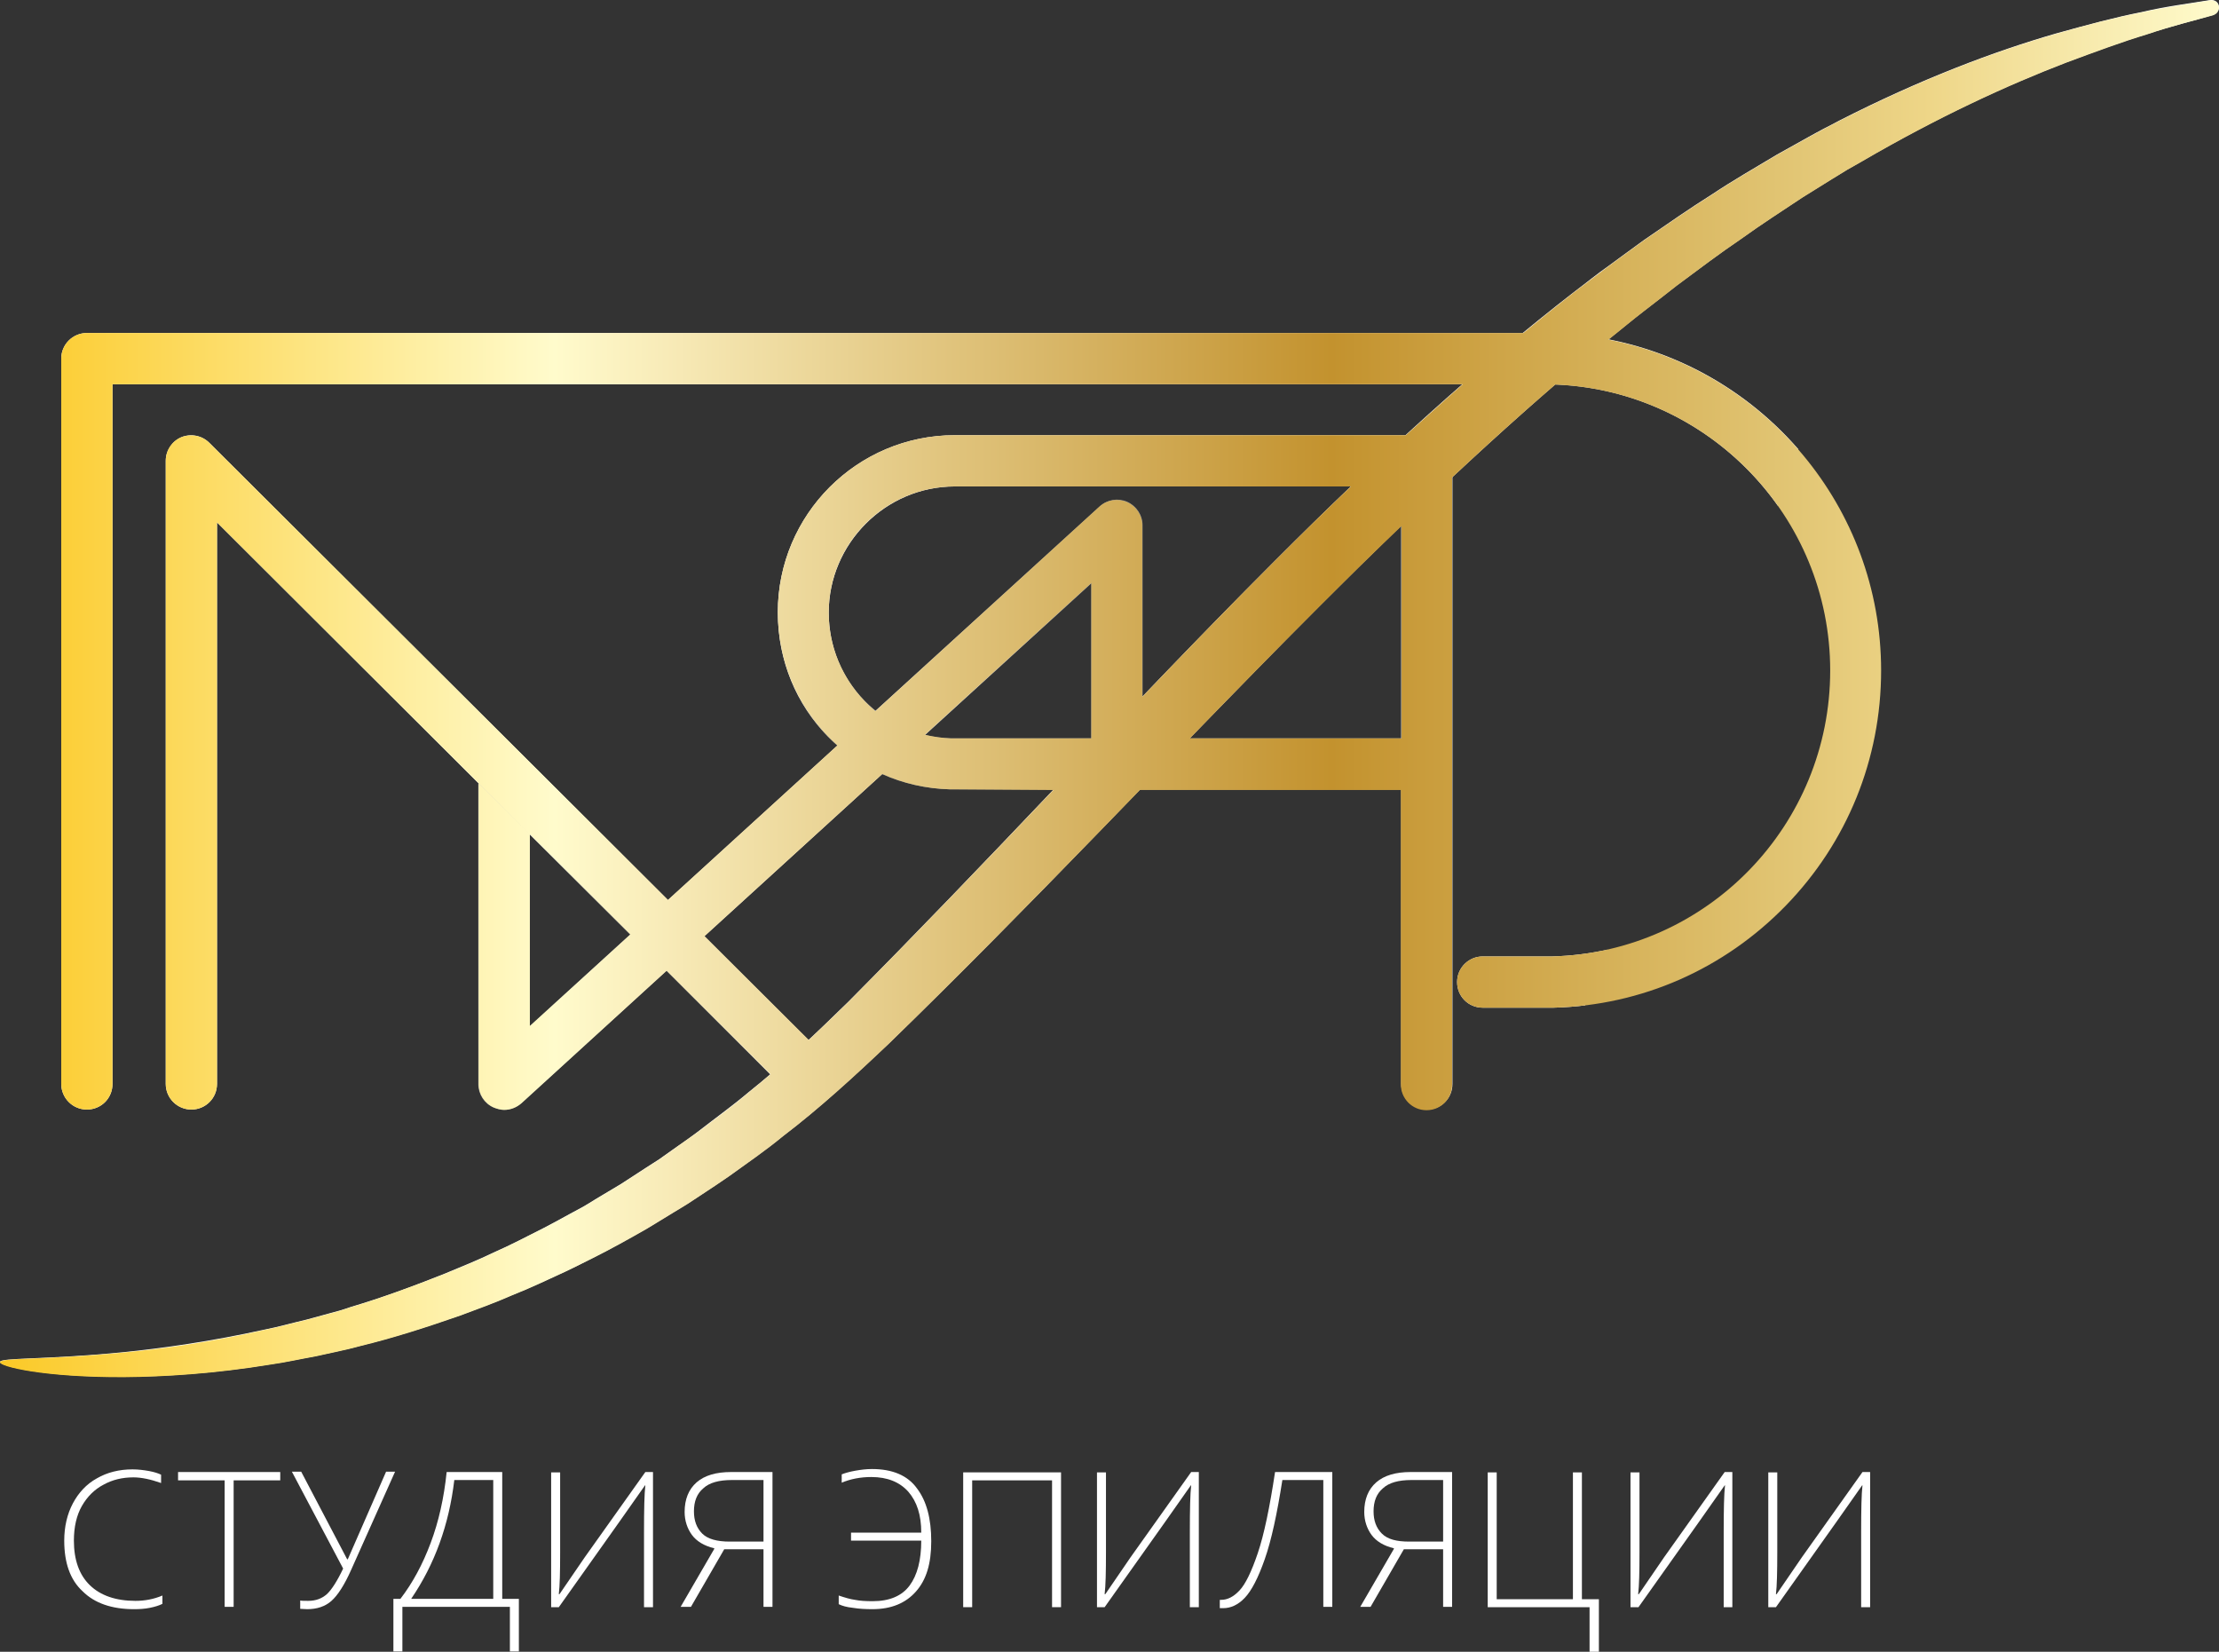 <?xml version="1.0" encoding="UTF-8"?><svg id="a" xmlns="http://www.w3.org/2000/svg" xmlns:xlink="http://www.w3.org/1999/xlink" viewBox="0 0 666.72 496.24"><rect x="0" y="0" width="666.72" height="496.24" fill="#333333" stroke="none"/><defs><style>.g{fill:#fff;}.h{fill:url(#c);}.i{fill:url(#f);}.j{fill:url(#b);}.k{fill:url(#d);}.l{fill:url(#e);}</style><radialGradient id="b" cx="322.58" cy="439.19" fx="519.08" fy="364.55" r="210.19" gradientTransform="translate(0 557.28) scale(1 -1)" gradientUnits="userSpaceOnUse"><stop offset=".27" stop-color="#6d6e71"/><stop offset=".53" stop-color="#fff"/></radialGradient><radialGradient id="c" cx="201.22" cy="278.52" fx="201.22" fy="278.52" r="100.47" gradientTransform="translate(0 557.28) scale(1 -1)" gradientUnits="userSpaceOnUse"><stop offset="0" stop-color="#6d6e71"/><stop offset=".53" stop-color="#fff"/></radialGradient><radialGradient id="d" cx="300.71" cy="318.87" fx="255.91" fy="318.87" r="101.32" gradientTransform="translate(0 557.28) scale(1 -1)" gradientUnits="userSpaceOnUse"><stop offset="0" stop-color="#6d6e71"/><stop offset=".53" stop-color="#fff"/></radialGradient><radialGradient id="e" cx="243.5" cy="315.51" fx="243.5" fy="315.51" r="183.28" gradientTransform="translate(0 557.28) scale(1 -1)" gradientUnits="userSpaceOnUse"><stop offset=".11" stop-color="#fff"/><stop offset=".95" stop-color="#6d6e71"/></radialGradient><linearGradient id="f" x1="0" y1="350.36" x2="666.68" y2="350.36" gradientTransform="translate(0 557.28) scale(1 -1)" gradientUnits="userSpaceOnUse"><stop offset="0" stop-color="#fbc926"/><stop offset=".25" stop-color="#fffbcc"/><stop offset=".3" stop-color="#f8ebb8"/><stop offset=".39" stop-color="#e7cf8e"/><stop offset=".52" stop-color="#d0a953"/><stop offset=".6" stop-color="#c3922e"/><stop offset=".81" stop-color="#e2c675"/><stop offset=".87" stop-color="#eed688"/><stop offset="1" stop-color="#fffbcc"/></linearGradient></defs><g><path class="j" d="M467.6,100.14c-.4-.1-.7-.1-1.1-.1H26.1c-4.2,0-7.7,3.4-7.7,7.7v217.9c0,4.2,3.4,7.7,7.7,7.7s7.7-3.4,7.7-7.7V115.44H463.9c47.4,0,86,38.6,86,86s-36.7,84.6-83.5,85.9h-20.9c-4.2,0-7.7,3.4-7.7,7.7s3.4,7.7,7.7,7.7h21.3c26.5-.7,51.2-11.6,69.7-30.6s28.7-44.1,28.7-70.7c0-54.7-43.4-99.3-97.6-101.3Z"/><path class="h" d="M57.5,333.34c-4.2,0-7.7-3.4-7.7-7.7V138.44c0-3.1,1.9-5.9,4.7-7.1,2.9-1.2,6.2-.5,8.4,1.7l183.9,183.3c3,3,3,7.9,0,10.9s-7.9,3-10.9,0L65.2,156.94v168.7c0,4.3-3.5,7.7-7.7,7.7Z"/><path class="k" d="M428.7,130.74h-141.8c-29.4,0-53.2,23.9-53.2,53.2s22.7,52.4,51.7,53.2h135.6v88.5c0,4.2,3.4,7.7,7.7,7.7s7.7-3.4,7.7-7.7V138.44c-.1-4.2-3.5-7.7-7.7-7.7Zm-132.8,91.1h-10.1c-20.6-.6-36.8-17.2-36.8-37.8s17-37.9,37.9-37.9h134.1v75.7h-125.1Z"/><path class="l" d="M338.7,150.74c-2.8-1.2-6-.7-8.3,1.4l-171.3,156.2v-57.7l-15.4-15.3v90.4c0,3,1.8,5.8,4.6,7,1,.4,2.1,.7,3.1,.7,1.9,0,3.7-.7,5.2-2l171.3-156.2v48.5c0,4.2,3.4,7.7,7.7,7.7s7.7-3.4,7.7-7.7v-65.9c0-3.1-1.8-5.8-4.6-7.1Z"/><path class="g" d="M396.4,182.14c-23,23-45,46-66.5,68.1-21.4,22.1-42.4,43.4-62.8,63.2-10.5,9.9-20.9,19.5-31.8,27.8-5.3,4.3-10.9,8.2-16.3,12.1-2.7,1.9-5.5,3.7-8.2,5.5-1.4,.9-2.7,1.8-4.1,2.7-1.4,.8-2.8,1.7-4.1,2.5-2.8,1.7-5.5,3.3-8.2,5-2.8,1.5-5.5,3.1-8.2,4.6-1.4,.7-2.7,1.5-4.1,2.2s-2.7,1.4-4.1,2.1c-2.7,1.4-5.4,2.8-8.1,4-5.4,2.5-10.7,5-16,7.1-5.3,2.3-10.5,4.2-15.6,6.1-10.3,3.6-20.2,6.7-29.8,9.1-1.2,.3-2.4,.6-3.5,.9-1.2,.3-2.4,.5-3.5,.8l-6.9,1.5c-4.5,.8-8.9,1.8-13.2,2.4-17.1,2.8-32,3.7-44.1,3.8-24.3,.1-37.5-3.3-37.3-4.5,.2-1.3,13.4-.6,37-2.9,11.8-1.2,26.1-3.2,42.5-6.8,4.1-.8,8.3-2,12.6-3,2.2-.6,4.3-1.2,6.6-1.8,1.1-.3,2.2-.6,3.3-.9,1.1-.3,2.2-.7,3.4-1.1,9.1-2.7,18.5-6.1,28.2-10,4.8-2,9.8-4,14.8-6.4,5-2.2,10-4.8,15.1-7.4,2.5-1.3,5.1-2.7,7.6-4.1,1.3-.7,2.6-1.4,3.9-2.1s2.5-1.5,3.8-2.3c2.6-1.5,5.1-3.1,7.7-4.6,2.5-1.6,5.1-3.3,7.7-5,1.3-.8,2.6-1.7,3.9-2.5,1.3-.9,2.5-1.8,3.8-2.7,2.6-1.8,5.2-3.6,7.7-5.5,5-3.9,10.3-7.7,15.3-11.9,10.3-8.2,20.1-17.5,30-27.2,19.9-20,40.4-41.4,61.6-63.7,21.3-22.3,43.3-45.5,66.5-68.7,31.6-31.7,61.5-58.8,89.9-80.8,3.6-2.7,7-5.5,10.6-8,3.5-2.6,7-5.1,10.4-7.6,7-4.8,13.7-9.5,20.4-13.7,6.6-4.4,13.3-8.2,19.6-12,3.2-1.8,6.4-3.6,9.5-5.3,1.6-.9,3.1-1.7,4.6-2.5,1.6-.8,3.1-1.6,4.6-2.4,24.5-12.5,46.5-20.8,65.2-26.2,9.4-2.6,17.9-4.9,25.6-6.4,7.6-1.8,14.5-2.6,20.5-3.6,3.2-.5,3.9,3.6,.9,4.5-5.7,1.7-12.4,3.3-19.7,5.7-7.4,2.2-15.5,5.2-24.3,8.5-17.7,6.8-38.4,16.3-61.4,29.7-1.4,.8-2.9,1.7-4.4,2.5-1.4,.9-2.9,1.8-4.4,2.7-2.9,1.8-5.9,3.7-9,5.6-6,4-12.2,8-18.5,12.5-6.3,4.3-12.7,9.1-19.3,14-3.2,2.5-6.5,5.1-9.9,7.7-3.4,2.6-6.7,5.4-10.1,8.1-27.1,22.3-56.1,49.2-87.4,80.6Z"/></g><path class="i" d="M663.9,.14c-5.9,1-12.8,1.9-20.5,3.6-7.7,1.5-16.2,3.7-25.6,6.4-18.7,5.4-40.7,13.7-65.2,26.2-1.5,.8-3.1,1.6-4.6,2.4-1.5,.8-3.1,1.7-4.6,2.5-3.1,1.7-6.3,3.5-9.5,5.3-6.3,3.8-13,7.6-19.6,12-6.7,4.2-13.4,8.9-20.4,13.7-3.4,2.5-6.9,5-10.4,7.6s-7,5.3-10.6,8c-5,3.9-10.1,8-15.2,12.2H26.1c-4.2,0-7.7,3.4-7.7,7.7v217.9c0,4.2,3.4,7.7,7.7,7.7s7.7-3.4,7.7-7.7V115.44H439.5c-5.6,4.9-11.3,10.1-17.1,15.3h-135.5c-29.4,0-53.2,23.9-53.2,53.2,0,16,6.9,30.2,17.9,40l-50.9,46.4L62.9,133.04c-2.2-2.2-5.5-2.8-8.4-1.7-2.9,1.2-4.7,4-4.7,7.1v187.2c0,4.2,3.4,7.7,7.7,7.7s7.7-3.4,7.7-7.7V156.94l124.2,123.8-30.2,27.5v-57.6l-15.4-15.3v90.4c0,3,1.8,5.8,4.6,7,1,.4,2.1,.7,3.1,.7,1.9,0,3.7-.7,5.2-2l43.6-39.8,31.2,31.1c-2.2,1.9-4.4,3.7-6.6,5.5-5,4.3-10.2,8-15.3,11.9-2.6,1.9-5.2,3.6-7.7,5.5-1.3,.9-2.6,1.8-3.8,2.7-1.3,.8-2.6,1.7-3.9,2.5-2.6,1.7-5.1,3.3-7.7,5-2.6,1.5-5.2,3.1-7.7,4.6-1.3,.8-2.5,1.5-3.8,2.3-1.3,.7-2.6,1.4-3.9,2.1-2.6,1.4-5.1,2.8-7.6,4.1-5.1,2.5-10.1,5.2-15.1,7.4-5,2.4-9.9,4.4-14.8,6.4-9.8,3.8-19.2,7.3-28.2,10-1.1,.4-2.3,.7-3.4,1.1-1.1,.3-2.2,.6-3.3,.9-2.2,.6-4.4,1.2-6.6,1.8-4.3,1-8.5,2.2-12.6,3-16.3,3.7-30.7,5.7-42.5,6.8C13.4,408.64,.2,407.84,0,409.24c-.2,1.3,13,4.6,37.3,4.5,12.1-.1,27-1,44.1-3.8,4.3-.6,8.7-1.6,13.2-2.4,2.3-.5,4.5-1,6.9-1.5,1.2-.3,2.3-.5,3.5-.8s2.4-.6,3.5-.9c9.5-2.3,19.5-5.5,29.8-9.1,5.1-1.9,10.4-3.8,15.6-6.1,5.3-2.1,10.6-4.6,16-7.1,2.7-1.3,5.4-2.7,8.1-4,1.4-.7,2.7-1.4,4.1-2.1,1.4-.7,2.7-1.5,4.1-2.2,2.7-1.5,5.5-3,8.2-4.6s5.4-3.3,8.2-5c1.4-.8,2.8-1.7,4.1-2.5,1.4-.9,2.7-1.8,4.1-2.7,2.7-1.8,5.5-3.6,8.2-5.5,5.4-3.9,11-7.7,16.3-12.1,10.9-8.3,21.4-17.9,31.8-27.8,20.4-19.8,41.3-41.1,62.8-63.2,4.2-4.3,8.4-8.7,12.6-13h78.4v88.5c0,4.2,3.4,7.7,7.7,7.7s7.7-3.4,7.7-7.7V143.44c10.6-9.9,20.9-19.2,31-27.9,45.8,1.8,82.6,39.6,82.6,85.9s-36.7,84.6-83.5,85.9h-20.9c-4.2,0-7.7,3.4-7.7,7.7s3.4,7.7,7.7,7.7h21.3c26.5-.7,51.2-11.6,69.7-30.6s28.7-44.1,28.7-70.7c0-49.2-35.3-90.3-81.9-99.4,.1-.1,.3-.3,.5-.4,3.4-2.7,6.7-5.5,10.1-8.1,3.4-2.6,6.7-5.2,9.9-7.7,6.6-4.9,12.9-9.7,19.3-14,6.2-4.5,12.5-8.5,18.5-12.5,3-1.9,6-3.7,9-5.6,1.5-.9,2.9-1.8,4.4-2.7,1.5-.8,2.9-1.7,4.4-2.5,23-13.4,43.7-22.9,61.4-29.7,8.9-3.3,17-6.3,24.3-8.5,7.3-2.5,13.9-4.1,19.7-5.7,3-.9,2.2-5-.9-4.5ZM249,184.04c0-20.9,17-37.9,37.9-37.9h119c-7.6,7.2-15.2,14.7-23,22.5-13.6,13.6-26.8,27.2-39.7,40.7v-51.5c0-3-1.8-5.8-4.6-7s-6-.7-8.3,1.4l-67.3,61.4c-8.5-7.1-14-17.7-14-29.6Zm78.9,37.8h-42.1c-2.7-.1-5.4-.5-7.9-1.1l50-45.6v46.7Zm-11.4,15.5c-21.2,22.3-41.8,43.7-61.6,63.7-4,3.9-8,7.7-11.9,11.4l-31.3-31.2,53.4-48.7c6.2,2.8,13.1,4.4,20.4,4.6h1.5l29.5,.2c0-.1,0,0,0,0Zm104.5-15.5h-63.5c12.7-13.1,25.7-26.4,39-39.7,8.4-8.4,16.5-16.4,24.6-24.1v63.8h-.1Z"/><g><path class="g" d="M19.3,462.84c0-4.2,.9-8,2.6-11.2s4.1-5.8,7.2-7.5c3.1-1.8,6.7-2.7,10.7-2.7,1.7,0,3.3,.2,5,.5,1.6,.3,2.8,.7,3.6,1.1v2.5c-3.1-1.1-5.9-1.7-8.3-1.7-3.3,0-6.3,.7-9,2.2-2.7,1.4-4.9,3.6-6.5,6.4-1.6,2.8-2.4,6.3-2.4,10.4,0,5.8,1.6,10.3,4.8,13.4,3.2,3.1,7.8,4.7,13.7,4.7,2.8,0,5.5-.5,8.1-1.6v2.5c-1,.5-2.3,.9-3.8,1.2s-3.1,.4-4.7,.4c-6.7,0-11.9-1.8-15.5-5.4-3.7-3.4-5.5-8.5-5.5-15.2Z"/><path class="g" d="M67.5,444.74h-14v-2.5h30.7v2.5h-14v38h-2.7v-38Z"/><path class="g" d="M90.2,480.84c.5,.1,1.3,.1,2.4,.1,2.3,0,4.1-.7,5.6-2,1.4-1.3,3.1-3.9,4.9-7.7l-15.4-29.1h2.8l13.8,26.3h.2l11.5-26.3h2.7l-13.2,29.5c-2,4.5-4,7.6-5.9,9.3s-4.4,2.5-7.3,2.5l-2.1-.1v-2.5h0Z"/><path class="g" d="M118.2,480.34h2.1c3.7-4.8,6.7-10.4,9.1-16.8,2.4-6.4,4-13.5,4.8-21.3h16.7v38.1h5v15.8h-2.7v-13.4h-32.3v13.4h-2.7v-15.8Zm30,0v-35.7h-11.7c-1.6,13.5-5.9,25.3-12.9,35.6v.1h24.6Z"/><path class="g" d="M196.2,482.84h-2.7v-22.4c0-6.9,.1-11.7,.4-14.2h-.1l-7.6,10.8-18.3,25.8h-2.3v-40.5h2.7v24.1c0,5.8-.1,10-.4,12.5h.2l7.6-11.1,18.2-25.6h2.3v40.6h0Z"/><path class="g" d="M214.6,465.34v-.2c-3-.7-5.3-2.1-6.7-4s-2.2-4.3-2.2-6.9c0-3.8,1.2-6.8,3.6-8.9,2.4-2.1,5.9-3.1,10.3-3.1h12.5v40.5h-2.7v-17.3h-11.8l-10,17.3h-3.1l10.1-17.4Zm14.8-2.3v-18.4h-9.5c-3.9,0-6.8,.8-8.6,2.5-1.9,1.6-2.8,3.9-2.8,6.9,0,2.8,.8,5,2.5,6.7,1.6,1.6,4.4,2.4,8.2,2.4h10.2v-.1Z"/><path class="g" d="M252,481.94v-2.6c1.8,.6,3.4,1.1,4.9,1.3,1.5,.3,3.2,.4,5.3,.4,5.1,0,8.8-1.6,11.1-4.7,2.3-3.1,3.5-7.6,3.5-13.5h-21.1v-2.4h21.1c0-5.3-1.3-9.3-3.9-12.3-2.6-2.9-6.3-4.4-11.1-4.4-3.3,0-6.3,.6-8.9,1.7v-2.5c1-.4,2.4-.8,4.1-1.1,1.7-.3,3.3-.5,5-.5,6.1,0,10.7,1.9,13.5,5.8,2.9,3.8,4.3,9.1,4.3,15.9s-1.5,11.6-4.6,15.1-7.4,5.3-13.1,5.3c-2,0-4-.1-5.8-.4-1.9-.2-3.3-.6-4.3-1.1Z"/><path class="g" d="M289.4,482.84v-40.5h29.4v40.5h-2.7v-38.1h-24v38.1h-2.7Z"/><path class="g" d="M360.2,482.84h-2.7v-22.4c0-6.9,.1-11.7,.4-14.2h-.1l-7.6,10.8-18.3,25.8h-2.3v-40.5h2.7v24.1c0,5.8-.1,10-.4,12.5h.2l7.6-11.1,18.2-25.6h2.3v40.6Z"/><path class="g" d="M366.5,483.24v-2.6h.4c1.9,0,3.7-.9,5.5-2.8s3.6-5.6,5.5-11.2c1.9-5.6,3.6-13.8,5.2-24.4h17.2v40.5h-2.7v-38.1h-12.3c-1.6,10.2-3.3,18.1-5.3,23.8s-4,9.5-6,11.6-4.2,3.1-6.5,3.1h-1v.1Z"/><path class="g" d="M418.8,465.34v-.2c-3-.7-5.3-2.1-6.7-4s-2.2-4.3-2.2-6.9c0-3.8,1.2-6.8,3.6-8.9,2.4-2.1,5.9-3.1,10.3-3.1h12.5v40.5h-2.7v-17.3h-11.8l-10,17.3h-3.1l10.1-17.4Zm14.8-2.3v-18.4h-9.5c-3.9,0-6.8,.8-8.6,2.5-1.9,1.6-2.8,3.9-2.8,6.9,0,2.8,.8,5,2.5,6.7s4.4,2.4,8.2,2.4h10.2v-.1Z"/><path class="g" d="M477.6,496.24v-13.4h-30.6v-40.5h2.7v38.1h22.9v-38.1h2.7v38.1h5.1v15.8h-2.8Z"/><path class="g" d="M520.5,482.84h-2.6v-22.4c0-6.9,.1-11.7,.4-14.2h-.1l-7.6,10.8-18.3,25.8h-2.4v-40.5h2.7v24.1c0,5.8-.1,10-.4,12.5h.2l7.6-11.1,18.2-25.6h2.3v40.6Z"/><path class="g" d="M561.9,482.84h-2.7v-22.4c0-6.9,.1-11.7,.4-14.2h-.1l-7.6,10.8-18.3,25.8h-2.3v-40.5h2.7v24.1c0,5.8-.1,10-.4,12.5h.2l7.6-11.1,18.2-25.6h2.3v40.6h0Z"/></g></svg>